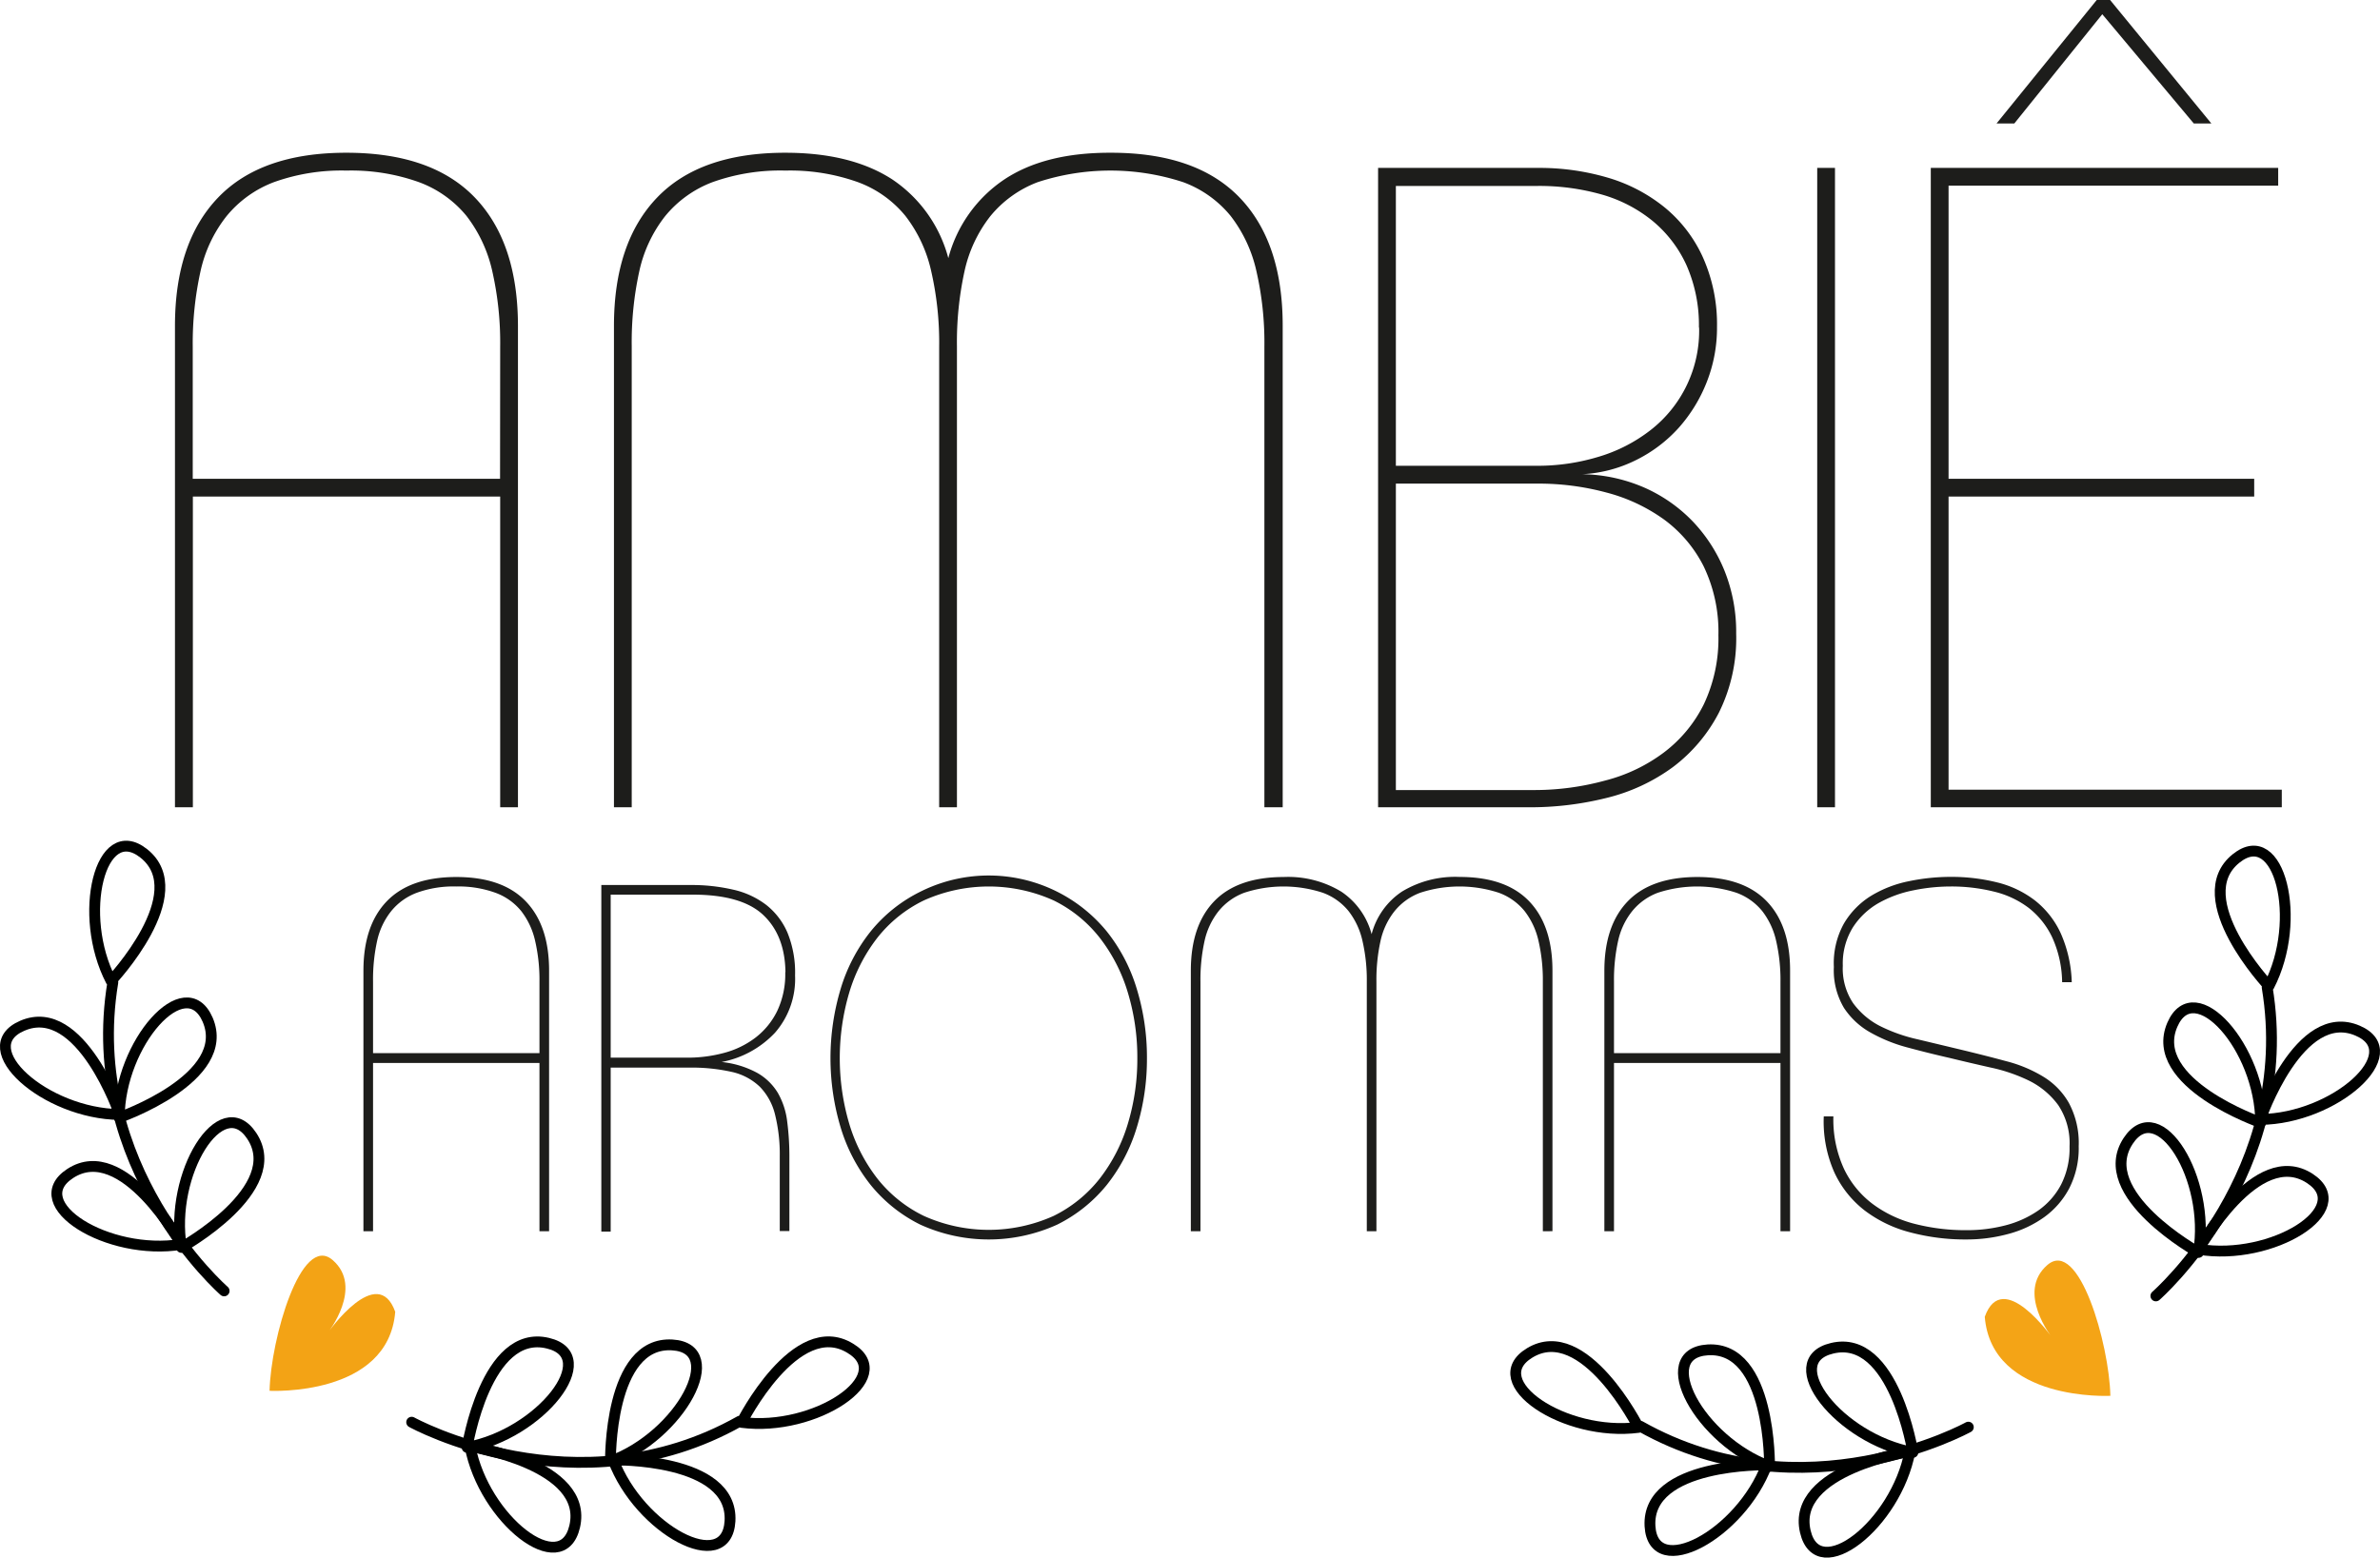 <svg data-name="Camada 1" xmlns="http://www.w3.org/2000/svg" width="356.25" height="233.22" viewBox="0 0 356.25 233.22"><title>logo_ambie</title><path d="M315.89 208.99s-17.76.93-18.8-11.83c2.67-7.46 10.09 3.13 10.09 3.13s-5.44-6.81-.72-10.89 9.26 11.82 9.43 19.59z" fill="#f4a416"/><g fill="none" stroke="#000100" stroke-linecap="round" stroke-linejoin="round" stroke-width="1.62"><path d="M322.7 194.03s21.25-18.5 16.66-46.2m.26-.18s-12.35-13.15-4.91-19.12c6.48-5.21 10.05 9.22 4.91 19.12z"/><path d="M338.39 168.07s-17-5.91-13.22-14.65c3.33-7.63 13.18 3.45 13.22 14.65z"/><path d="M338.33 167.61s5.82-17.07 14.58-13.29c7.65 3.28-3.43 13.19-14.58 13.29zm-9.25 19.91s-15.78-8.74-10.52-16.7c4.58-6.95 12.39 5.69 10.52 16.7z"/><path d="M329.1 187.05s8.65-15.82 16.64-10.61c6.97 4.55-5.63 12.43-16.64 10.61z"/></g><g fill="none" stroke="#000100" stroke-linecap="round" stroke-linejoin="round" stroke-width="1.62"><path d="M294.63 213.68s-24.65 13.65-49.11-.14m-.26.18s-8.13-16.1-16.28-11.16c-7.11 4.31 5.22 12.6 16.28 11.16z"/><path d="M264.87 219.55s.27-18-9.24-17.44c-8.31.52-1.23 13.58 9.24 17.44z"/><path d="M264.46 219.33s-18-.36-17.48 9.16c.48 8.31 13.57 1.29 17.48-9.16zm21.87-1.87s-2.82-17.82-12.09-15.59c-8.09 1.91 1.11 13.57 12.09 15.59z"/><path d="M285.89 217.31s-17.83 2.72-15.66 12c1.89 8.11 13.59-1.04 15.66-12z"/></g><path d="M40.35 208.24s17.77.93 18.81-11.83c-2.67-7.45-10.09 3.14-10.09 3.14s5.43-6.82.72-10.89-9.26 11.81-9.44 19.58z" fill="#f3a315"/><g fill="none" stroke="#000100" stroke-linecap="round" stroke-linejoin="round" stroke-width="1.62"><path d="M33.55 193.28s-21.25-18.5-16.66-46.2m-.26-.21s12.38-13.11 4.91-19.08c-6.53-5.21-10.05 9.21-4.91 19.08z"/><path d="M17.85 167.32s17-5.91 13.23-14.65c-3.33-7.62-13.18 3.5-13.23 14.65z"/><path d="M17.92 166.87s-5.83-17.06-14.58-13.29c-7.65 3.29 3.43 13.18 14.58 13.29zm9.24 19.9s15.78-8.74 10.53-16.69c-4.58-6.95-12.39 5.69-10.53 16.69z"/><path d="M27.15 186.31s-8.66-15.82-16.64-10.61c-6.97 4.55 5.63 12.41 16.64 10.61z"/></g><g fill="none" stroke="#000100" stroke-linecap="round" stroke-linejoin="round" stroke-width="1.62"><path d="M61.62 212.94s24.65 13.64 49.11-.15m.28.18s8.11-16.1 16.26-11.1c7.11 4.26-5.26 12.54-16.26 11.1z"/><path d="M91.38 218.8s-.27-18 9.24-17.43c8.31.5 1.23 13.58-9.24 17.43z"/><path d="M91.79 218.59s18-.37 17.48 9.15c-.48 8.31-13.57 1.29-17.48-9.15zm-21.87-1.88s2.81-17.84 12.09-15.6c8.09 1.92-1.12 13.58-12.09 15.6z"/><path d="M70.36 216.56s17.83 2.72 15.66 12c-1.89 8.11-13.59-1.04-15.66-12z"/></g><path d="M74.87 120.87V74.35h-46v46.52h-2.68V48.81q0-12.49 6.45-19.22t19.22-6.72q12.78 0 19.22 6.71t6.45 19.22v72.07zm0-69a48.51 48.51 0 0 0-1.19-11.3 21 21 0 0 0-3.86-8.25 16.63 16.63 0 0 0-7.12-5.05 30.09 30.09 0 0 0-10.84-1.73 29.94 29.94 0 0 0-10.85 1.73 16.83 16.83 0 0 0-7.12 5.12 20.36 20.36 0 0 0-3.88 8.24 50.17 50.17 0 0 0-1.16 11.24v19.82h46zm114.39 69v-69a47.94 47.94 0 0 0-1.2-11.3 20.9 20.9 0 0 0-3.86-8.25 16.54 16.54 0 0 0-7.11-5.05 35 35 0 0 0-21.75 0 16.83 16.83 0 0 0-7.12 5.12 20.34 20.34 0 0 0-3.85 8.24 49.6 49.6 0 0 0-1.13 11.24v69h-2.66v-69a47.94 47.94 0 0 0-1.2-11.3 20.9 20.9 0 0 0-3.86-8.25 16.54 16.54 0 0 0-7.11-5.05 30.12 30.12 0 0 0-10.84-1.73 30 30 0 0 0-10.91 1.73 16.83 16.83 0 0 0-7.12 5.12 20.34 20.34 0 0 0-3.85 8.24 49.6 49.6 0 0 0-1.13 11.24v69H91.9V48.81q0-12.49 6.45-19.22t19.22-6.72q9.84 0 16 4a20.5 20.5 0 0 1 8.38 11.78 20.46 20.46 0 0 1 8.38-11.78q6.1-4.05 16-4 12.76 0 19.22 6.71T192 48.8v72.07zm70.62-26a25.06 25.06 0 0 1-2.59 11.84 24 24 0 0 1-6.85 8.12 28 28 0 0 1-10 4.65 47.33 47.33 0 0 1-11.81 1.39h-22.35V25.14h23.94a36.14 36.14 0 0 1 10.44 1.46 24.42 24.42 0 0 1 8.52 4.46 20.7 20.7 0 0 1 5.71 7.45 24.56 24.56 0 0 1 2.12 10.44 22.14 22.14 0 0 1-1.53 8.24 22.86 22.86 0 0 1-4.19 6.85 21.27 21.27 0 0 1-6.37 4.83 20.31 20.31 0 0 1-8.05 2.13 24.2 24.2 0 0 1 9.25 2 22.81 22.81 0 0 1 7.25 5.06 23.4 23.4 0 0 1 4.78 7.44 24.6 24.6 0 0 1 1.73 9.37zm-5.58-45.75a22.17 22.17 0 0 0-1.87-9.44 18.58 18.58 0 0 0-5.12-6.65 21.24 21.24 0 0 0-7.64-3.93 34.16 34.16 0 0 0-9.45-1.26h-21.28v41.9h21.28a31.32 31.32 0 0 0 9-1.33 23.6 23.6 0 0 0 7.79-3.97 18.84 18.84 0 0 0 7.32-15.49zm2.92 46a22.6 22.6 0 0 0-2.21-10.33 19.68 19.68 0 0 0-5.92-7 25.94 25.94 0 0 0-8.65-4.05 38.91 38.91 0 0 0-10.24-1.33h-21.26v45.88h20.88a40.15 40.15 0 0 0 10.44-1.42 24.91 24.91 0 0 0 8.78-4.19 20.34 20.34 0 0 0 6-7.24 23 23 0 0 0 2.18-10.34zm14.79 25.75V25.14h2.66v95.73zm17 0V25.14h52v2.66h-49.34v43.89h45.75v2.66h-45.75v43.89h49.88v2.63zm39.37-102.38l-13.7-16.36-13.17 16.36h-2.66l15-18.49h2l15.16 18.49zM80.75 184.35v-25.2H55.84v25.2H54.4v-39q0-6.77 3.49-10.4t10.4-3.64q6.91 0 10.41 3.64t3.49 10.4v39zm0-37.36a26.05 26.05 0 0 0-.65-6.12 11.3 11.3 0 0 0-2.09-4.47 8.9 8.9 0 0 0-3.85-2.73 16.13 16.13 0 0 0-5.87-.94 16 16 0 0 0-5.9.94 9 9 0 0 0-3.85 2.77 10.91 10.91 0 0 0-2.09 4.43 26.9 26.9 0 0 0-.61 6.09v10.72h24.91zm38.26-.94a12.25 12.25 0 0 1-3 8.57 14.72 14.72 0 0 1-8 4.39 14.17 14.17 0 0 1 5.32 1.62 8.49 8.49 0 0 1 3.1 3 11.25 11.25 0 0 1 1.4 4.29 40.56 40.56 0 0 1 .33 5.4v11h-1.44v-11.2a24.62 24.62 0 0 0-.71-6.25 9 9 0 0 0-2.26-4.14 8.82 8.82 0 0 0-4.18-2.23 27.38 27.38 0 0 0-6.48-.65H91.41v24.55h-1.4v-51.89h13.32a27.48 27.48 0 0 1 6.4.69 12.7 12.7 0 0 1 4.94 2.27 10.6 10.6 0 0 1 3.2 4.17 15.77 15.77 0 0 1 1.14 6.41zm-1.44-.5q-.08-5.48-3.31-8.54t-10.58-3.06H91.41v24.41h11.52a20.9 20.9 0 0 0 5.47-.72 13.36 13.36 0 0 0 4.71-2.3 11.23 11.23 0 0 0 3.24-4 12.89 12.89 0 0 0 1.19-5.79zm54.11 12.88a35 35 0 0 1-1.51 10.34 25.76 25.76 0 0 1-4.5 8.64 22.28 22.28 0 0 1-7.41 5.94 24.72 24.72 0 0 1-20.52 0 22.21 22.21 0 0 1-7.42-5.94 25.76 25.76 0 0 1-4.5-8.64 36.12 36.12 0 0 1 0-20.67 25.57 25.57 0 0 1 4.5-8.64 22.21 22.21 0 0 1 7.42-5.94 22.83 22.83 0 0 1 27.93 5.94 25.57 25.57 0 0 1 4.5 8.64 35 35 0 0 1 1.51 10.33zm-1.44 0a33.36 33.36 0 0 0-1.4-9.75 25.07 25.07 0 0 0-4.18-8.21 19.87 19.87 0 0 0-6.94-5.65 23.65 23.65 0 0 0-19.44 0 19.9 19.9 0 0 0-7 5.65 25.07 25.07 0 0 0-4.18 8.21 34.69 34.69 0 0 0 0 19.51 25.07 25.07 0 0 0 4.18 8.21 20 20 0 0 0 7 5.65 23.65 23.65 0 0 0 19.44 0 20 20 0 0 0 6.94-5.65 25.07 25.07 0 0 0 4.18-8.21 33.43 33.43 0 0 0 1.4-9.76zm60.7 25.92v-37.36a26.05 26.05 0 0 0-.65-6.12 11.3 11.3 0 0 0-2.09-4.47 8.9 8.9 0 0 0-3.85-2.73 18.89 18.89 0 0 0-11.77 0 9 9 0 0 0-3.85 2.77 10.91 10.91 0 0 0-2.09 4.46 26.9 26.9 0 0 0-.61 6.09v37.36h-1.44v-37.36a26.05 26.05 0 0 0-.65-6.12 11.3 11.3 0 0 0-2.09-4.47 8.9 8.9 0 0 0-3.84-2.73 18.89 18.89 0 0 0-11.77 0 9 9 0 0 0-3.85 2.77 10.91 10.91 0 0 0-2.09 4.46 26.9 26.9 0 0 0-.61 6.09v37.36h-1.44v-39q0-6.77 3.49-10.4t10.4-3.64a15.34 15.34 0 0 1 8.64 2.2 11.06 11.06 0 0 1 4.53 6.36 11 11 0 0 1 4.53-6.37 15.34 15.34 0 0 1 8.64-2.2q6.92 0 10.41 3.64t3.49 10.4v39zm35.57 0v-25.2h-24.92v25.2h-1.44v-39q0-6.77 3.5-10.4t10.4-3.64q6.91 0 10.41 3.64t3.49 10.4v39zm0-37.36a26.05 26.05 0 0 0-.65-6.12 11.3 11.3 0 0 0-2.09-4.47 8.9 8.9 0 0 0-3.85-2.73 18.89 18.89 0 0 0-11.77 0 9 9 0 0 0-3.85 2.77 10.78 10.78 0 0 0-2.09 4.43 26.87 26.87 0 0 0-.62 6.09v10.72h24.92zm44.64 24.62a13.14 13.14 0 0 1-1.41 6.3 12.5 12.5 0 0 1-3.74 4.32 16.41 16.41 0 0 1-5.37 2.52 23.88 23.88 0 0 1-6.33.83 32.09 32.09 0 0 1-8.32-1.05 19.21 19.21 0 0 1-6.84-3.27 15.39 15.39 0 0 1-4.57-5.73 18.76 18.76 0 0 1-1.58-8.38h1.44a17.65 17.65 0 0 0 1.58 7.84 14.24 14.24 0 0 0 4.28 5.26 18 18 0 0 0 6.34 3 30.63 30.63 0 0 0 7.74.94 23 23 0 0 0 5.8-.72 15.39 15.39 0 0 0 4.93-2.23 11 11 0 0 0 3.42-3.89 12 12 0 0 0 1.26-5.69 10.28 10.28 0 0 0-1.69-6.19 12 12 0 0 0-4.32-3.64 25 25 0 0 0-5.84-2q-3.19-.72-6.15-1.44-3.16-.72-6.23-1.55a23.51 23.51 0 0 1-5.54-2.23 11.41 11.41 0 0 1-4-3.71 11 11 0 0 1-1.51-6.12 12.25 12.25 0 0 1 1.51-6.51 12.1 12.1 0 0 1 4.06-4.14 17.48 17.48 0 0 1 5.66-2.19 30.71 30.71 0 0 1 6.22-.65 28.26 28.26 0 0 1 7 .83 15.2 15.2 0 0 1 5.65 2.7 13.34 13.34 0 0 1 3.85 4.89 19.42 19.42 0 0 1 1.66 7.35h-1.44a16.69 16.69 0 0 0-1.48-6.7 12.26 12.26 0 0 0-3.53-4.43 14 14 0 0 0-5.22-2.44 26.29 26.29 0 0 0-6.48-.76 27.7 27.7 0 0 0-5.58.58 17.51 17.51 0 0 0-5.18 1.9 11.17 11.17 0 0 0-3.85 3.64 10.29 10.29 0 0 0-1.51 5.76 9.29 9.29 0 0 0 1.54 5.58 11.43 11.43 0 0 0 4 3.42 24.37 24.37 0 0 0 5.65 2l6.48 1.55c2.4.58 4.67 1.15 6.8 1.73a20.28 20.28 0 0 1 5.58 2.34 10.92 10.92 0 0 1 3.78 3.89 12.68 12.68 0 0 1 1.48 6.49z" fill="#1d1d1b"/></svg>